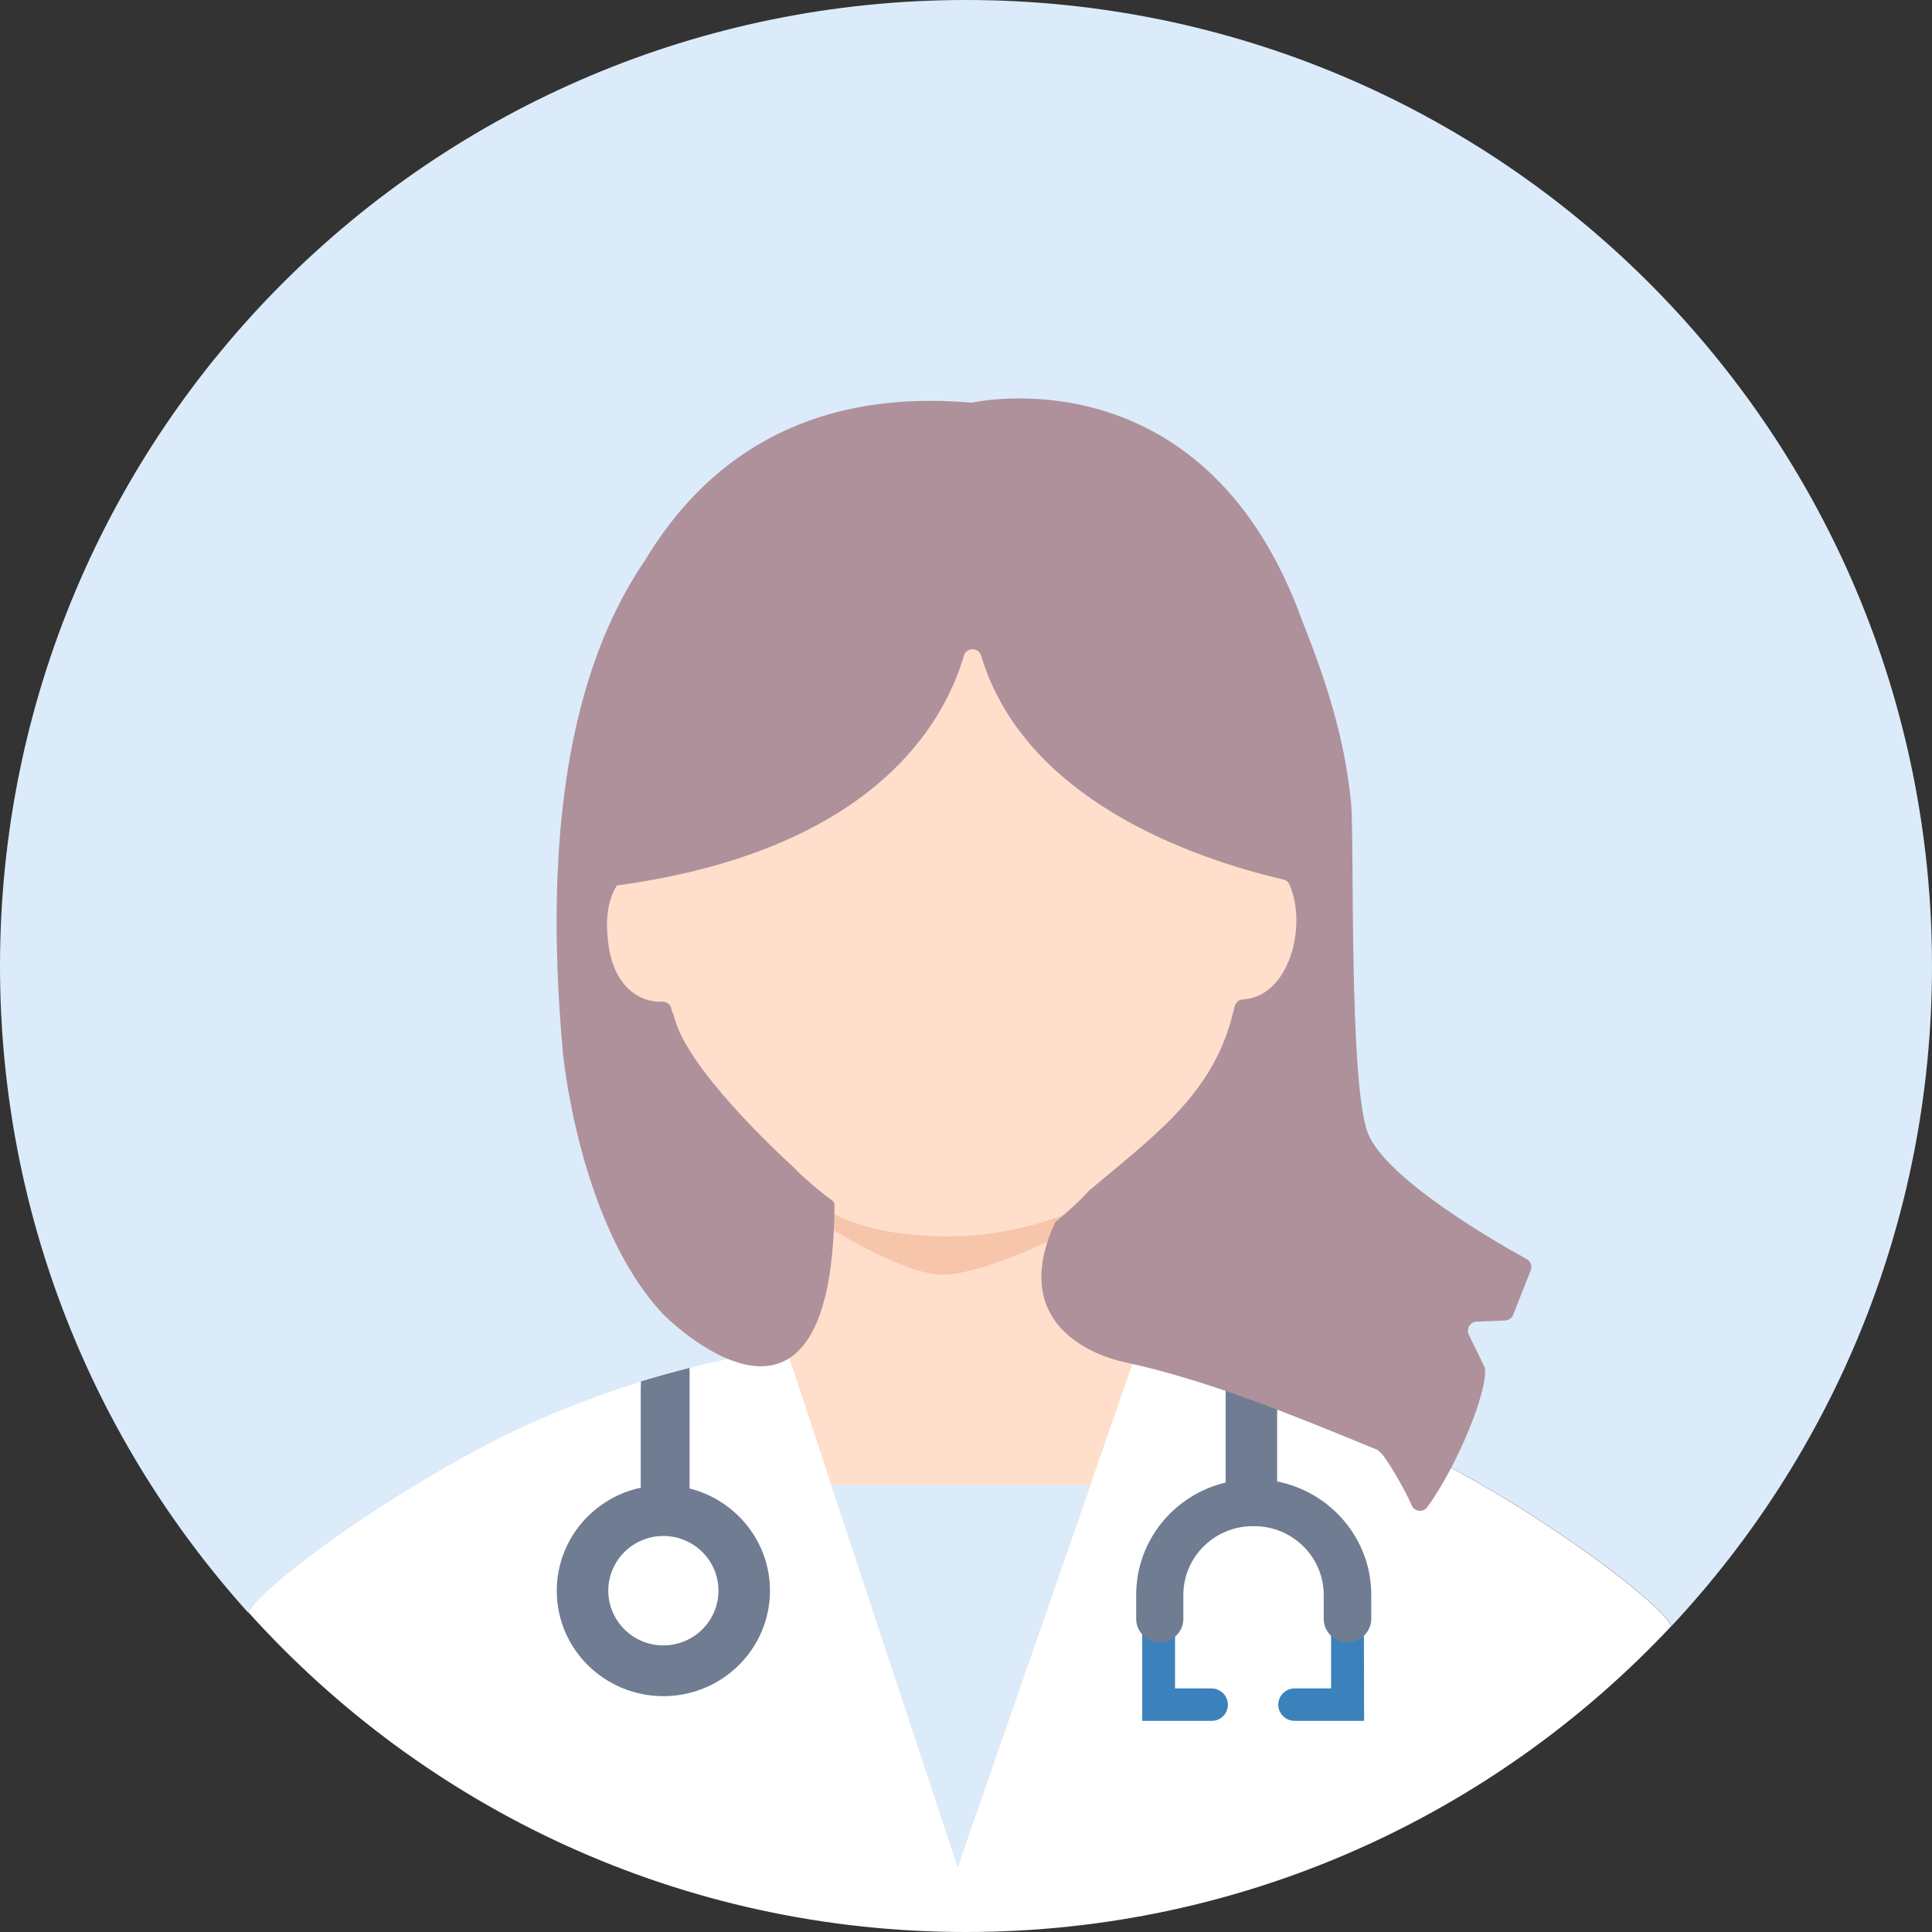 <?xml version="1.0" standalone="no"?><!DOCTYPE svg PUBLIC "-//W3C//DTD SVG 1.1//EN" "http://www.w3.org/Graphics/SVG/1.1/DTD/svg11.dtd"><svg class="icon" width="200px" height="200.00px" viewBox="0 0 1024 1024" version="1.1" xmlns="http://www.w3.org/2000/svg"><rect x="0" y="0" width="1024" height="1024" fill="#333333" stroke="none"/><path d="M416.7 714.8s181.9 2.5 198.6 9.2c17.3 7-22.8 159.1-22.8 159.1L429 894l-12.3-179.2z" fill="#DEEDFF" /><path d="M430.4 767.7s-17.5-3-13.3 16.8c4.6 21.7 90.5 204.8 90.5 204.8l91-196.1s8.3-26.1-12.8-24" fill="#E591AB" /><path d="M269 760.2c76.6-37.5 147.7-45.2 147.7-45.2l90.9 274.6 93-267.7s71.1 7.8 147.7 45.2c60.4 29.6 121.4 74.1 135.5 91.4 0.9 1 1.5 2.2 2 3.5 85.7-91.6 138.2-214.7 138.2-350C1024 229.2 794.8 0 512 0S0 229.2 0 512c0 131.9 49.8 252 131.6 342.8 0.5-1.2 1-2.2 1.8-3.2 14.2-17.3 75.2-62 135.6-91.4z" fill="#DBEBFA" /><path d="M417.5 620.2h184.7v166.9H417.5V620.2z" fill="#FFDECC" /><path d="M512 1024c147.4 0 280.3-62.4 373.7-162-0.5-1.3-1-2.4-2-3.5-14.2-17.3-75.1-61.8-135.5-91.4-76.5-37.5-147.6-45.3-147.6-45.3l-93 267.6-90.9-274.6S345.6 722.6 269 760c-60.4 29.6-121.4 74.1-135.5 91.4-0.8 1-1.4 2.1-1.8 3.2C225.3 958.6 361 1024 512 1024z" fill="#FFFFFF" /><path d="M723 912.1h-36.8c-4.8 0-8.7-3.9-8.7-8.6s3.9-8.6 8.7-8.6h19.3V863c0-4.7 3.9-8.6 8.7-8.6 4.8 0 8.7 3.9 8.7 8.6l0.1 49.1z m-80.8 0h-36.8v-49c0-4.7 3.9-8.6 8.7-8.6 4.8 0 8.7 3.9 8.7 8.6v31.8h19.3c4.8 0 8.7 3.9 8.7 8.6s-3.7 8.6-8.6 8.6z" fill="#3B82BC" /><path d="M351.6 899c31.2 0 56.5-25.1 56.5-55.9 0-26.1-18.2-48.1-42.7-54.2 0.1-0.6 0.1-1.2 0.1-1.7V725c-8.6 2.2-17.3 4.6-25.8 7.2 0 1.7-0.1 3.6-0.1 5.3v49.7c0 0.5 0 0.8 0.1 1.3-25.5 5.4-44.6 27.8-44.6 54.7 0 30.8 25.3 55.8 56.5 55.8z m0-84.9c16.1 0 29.2 13 29.2 29s-13.1 29-29.2 29-29.2-13-29.2-29 13.1-29 29.2-29zM726.8 858v-12.7c0-29.7-21.5-54.5-49.9-60.1v-46.1c-9-2.8-18.1-5.3-27.3-7.6v54.3c-27.2 6.4-47.4 30.7-47.4 59.5V858c0 6.9 5.6 12.4 12.5 12.4s12.5-5.5 12.5-12.4v-12.7c0-20 16.5-36.4 36.8-36.4h0.8c20.2 0 36.8 16.3 36.8 36.4V858c0 6.9 5.6 12.4 12.5 12.4 7.1 0 12.7-5.6 12.7-12.4z" fill="#707C92" /><path d="M423.4 627.5s30.1 17.9 73.3 17.9c50.6 2.1 83.8-14.8 83.8-14.8v15.3s-55.7 29.7-80.8 29.7-76.2-35.1-76.2-35.1l-0.1-13z" fill="#F7C5AA" /><path d="M690.7 460.7c0 100.9-84.6 194.6-188.8 194.6-22.1 0-49.4-3.7-66.7-16-64.5-44.9-122.1-98.9-122.1-178.6 0-100.9 84.6-182.7 188.8-182.7s188.8 81.8 188.8 182.7z" fill="#FFDECC" /><path d="M351.5 696.6s89.1 90.4 90.8-56.3c0-1.4 0.1-3-1-3.8-11.5-8.5-19.1-16.1-20.7-17.8-0.1-0.1-0.1-0.2-0.2-0.2-8.4-7.7-57.1-53-63.2-80-0.1-0.5-0.2-0.9-0.5-1.3-0.3-0.6-0.7-1.4-0.8-2.1v-0.2c-0.3-2.4-2.5-4.1-4.9-4-4.5 0.2-9.2-0.9-13.3-3.3-10-5.9-14.2-17.5-15.4-28.4-1.2-9.7-0.9-21.4 4.7-29.9h0.2c134.7-18.5 172.9-85 183.7-121.8 1.4-4.5 7.7-4.5 9.1 0 22.9 76.3 111.7 107.3 160.3 118.7 1.5 0.3 2.6 1.4 3.2 2.8 9.4 21.4 0.1 59.3-24.7 60.7-2.1 0.1-3.9 1.6-4.4 3.7-0.6 2.1-1 4.1-1.6 6.2-11 41.5-42.5 63.4-75.6 91.5-0.2 0.1-0.3 0.3-0.5 0.5-5.6 6.4-17.3 16.1-17.3 16.1s-1.3 2.5-1.8 3.9c-24.4 59 38.1 70.2 38.1 70.3 45.3 9.7 91.2 28.9 134 46.4 0.7 0.2 1.2 0.8 1.5 1.4 1.3-0.8 13.1 18.9 17 28.1 1.5 3.5 6.1 4 8.3 1 15.8-21.7 32.3-61.7 30.5-73.9l-8.5-17.5c-1.5-3.1 0.7-6.8 4.1-6.9l15.1-0.6c1.8-0.1 3.6-1.3 4.3-3l9.3-23.6c0.9-2.3 0-4.8-2.2-6-15.4-8.5-74.3-42.1-84.1-66.7-10.2-26.4-7.1-155.3-8.9-174.7-3.3-35.9-14.5-68.2-26-97.1C640.3 191 525.3 211.4 515.8 213.3c-0.5 0.1-0.8 0.1-1.3 0.1-88.8-7.6-141.6 32-172.5 83.4-7.2 10.5-13.8 22.4-19.8 35.9-22 50.3-33.4 122.6-23.7 226.8 0.1 0 8.5 89.6 53 137.1z" fill="#AF919B" /></svg>